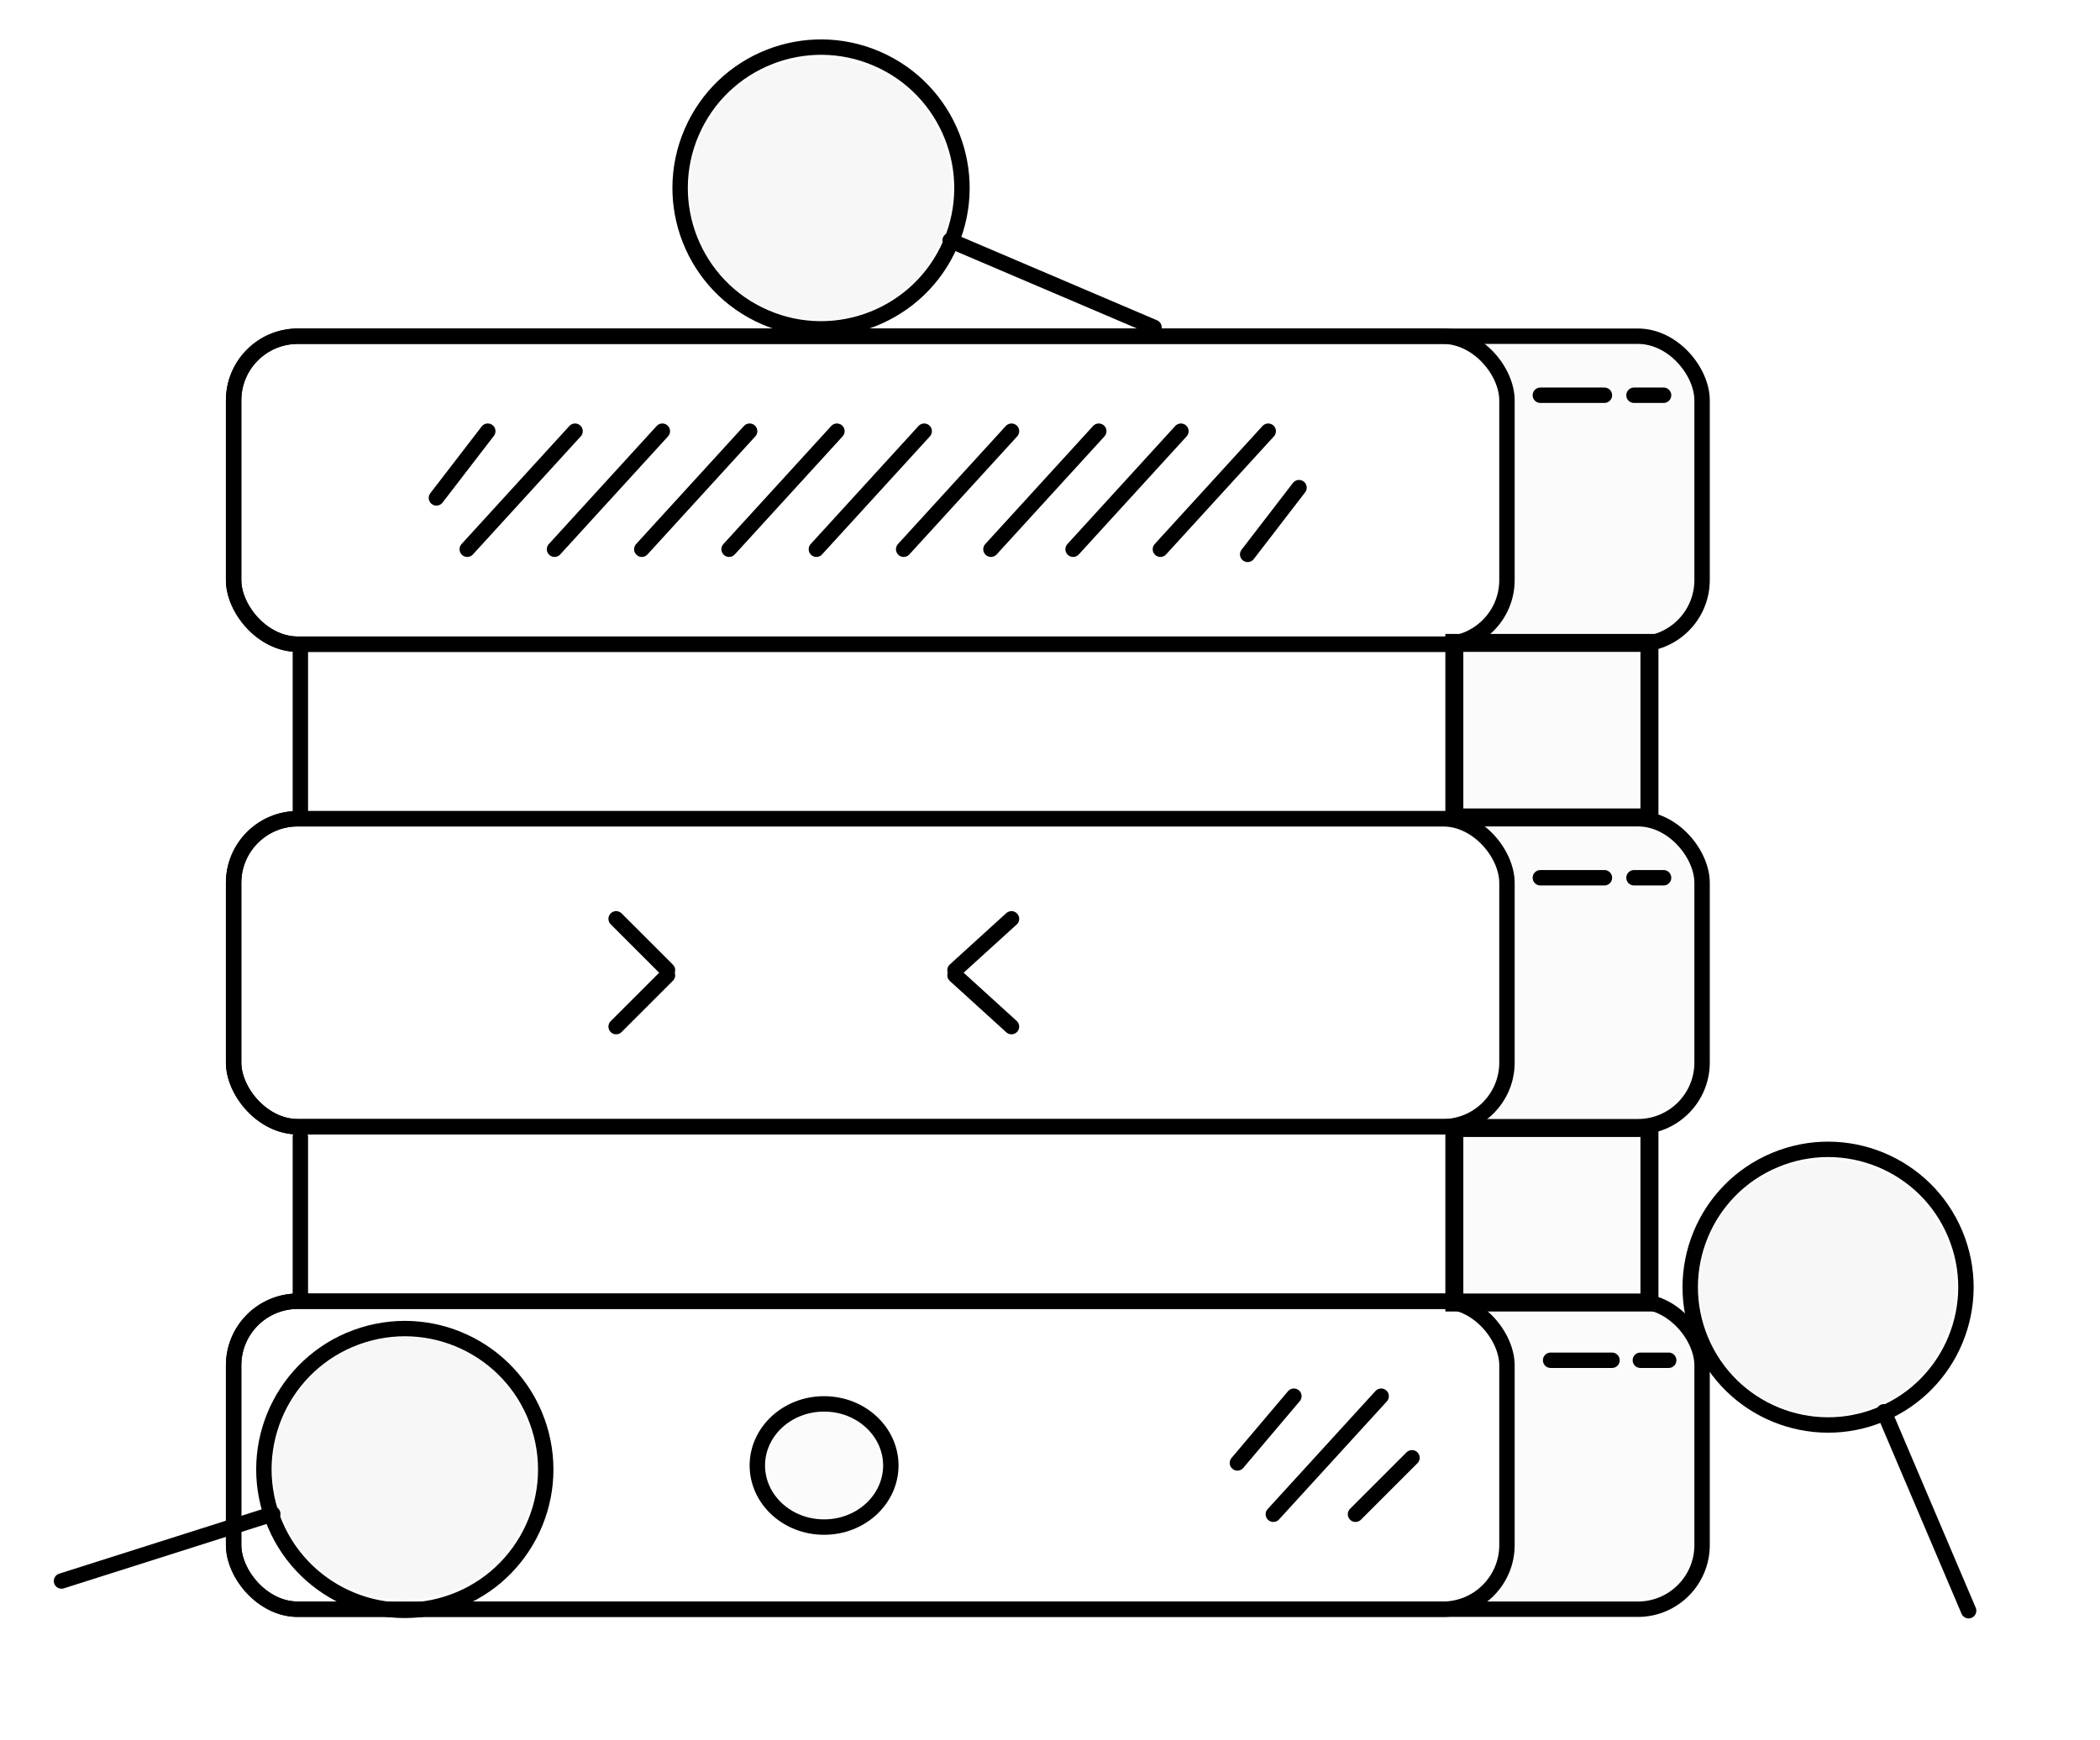 <svg viewBox="0 0 409 339" stroke="black" stroke-width="3" fill="#D9D9D9" fill-opacity="0.1" xmlns="http://www.w3.org/2000/svg">
<path d="M293 167.5L287.687 160H323L330.5 168L331 211.5L323 219H287.687L293 210.5V167.5Z" stroke="none"/>
<path d="M293.577 74.5L287.5 66L322.5 65.5L331 72.5V117L323.5 125H287.5L293.577 117V74.5Z" stroke="none"/>
<path d="M293 260.5L287.5 254H323L330.5 262V305.5L324.5 312.5H287L292.5 306.5L293 260.5Z" stroke="none"/>

<rect x="283" y="220" width="38" height="34" />
<rect x="283" y="125" width="38" height="34" />
<rect x="45.5" y="253.5" width="286" height="60" rx="12.5" stroke-linecap="round" fill="none"/>
<rect x="45.5" y="65.5" width="286" height="60" rx="12.5" stroke-linecap="round" fill="none"/>
<rect x="45.5" y="159.5" width="286" height="60" rx="12.5" stroke-linecap="round" fill="none"/>
<rect x="45.5" y="65.5" width="248" height="60" rx="12.5" stroke-linecap="round" fill="none"/>
<rect x="45.5" y="159.5" width="248" height="60" rx="12.5" stroke-linecap="round" fill="none"/>
<rect x="45.5" y="253.5" width="248" height="60" rx="12.5" stroke-linecap="round" fill="none"/>
<line x1="58.5" y1="126.5" x2="58.5" y2="158.5" stroke-linecap="round"/>
<line x1="283.5" y1="126.5" x2="283.5" y2="158.5" stroke-linecap="round"/>
<line x1="321.5" y1="126.5" x2="321.5" y2="158.5" stroke-linecap="round"/>
<line x1="58.5" y1="221.5" x2="58.5" y2="252.5" stroke-linecap="round"/>
<line x1="283.5" y1="221.5" x2="283.5" y2="252.5" stroke-linecap="round"/>
<line x1="321.5" y1="220.5" x2="321.5" y2="252.5" stroke-linecap="round"/>
<path d="M91 107L112 84" stroke-linecap="round"/>
<path d="M108 107L129 84" stroke-linecap="round"/>
<path d="M125 107L146 84" stroke-linecap="round"/>
<path d="M142 107L163 84" stroke-linecap="round"/>
<path d="M159 107L180 84" stroke-linecap="round"/>
<path d="M176 107L197 84" stroke-linecap="round"/>
<path d="M193 107L214 84" stroke-linecap="round"/>
<path d="M209 107L230 84" stroke-linecap="round"/>
<path d="M226 107L247 84" stroke-linecap="round"/>
<path d="M248 295L269 272" stroke-linecap="round"/>
<path d="M243 108L253 95" stroke-linecap="round"/>
<path d="M264 295L275 284" stroke-linecap="round"/>
<path d="M241 285L252 272" stroke-linecap="round"/>
<path d="M85 97L95 84" stroke-linecap="round"/>
<path d="M302 265H313.96M319.48 265H325" stroke-linecap="round"/>
<path d="M300 171H312.48M318.24 171H324" stroke-linecap="round"/>
<path d="M300 77H312.48M318.24 77H324" stroke-linecap="round"/>
<path d="M197 179L186 189" stroke-linecap="round"/>
<path d="M186 190L197 200" stroke-linecap="round"/>
<path d="M120 179L130 189" stroke-linecap="round"/>
<path d="M130 190L120 200" stroke-linecap="round"/>
<path d="M173.5 285.5C173.5 292.028 167.782 297.5 160.5 297.5C153.218 297.5 147.5 292.028 147.5 285.5C147.5 278.972 153.218 273.5 160.5 273.5C167.782 273.5 173.5 278.972 173.5 285.5Z"/>

<circle cx="159.908" cy="36.623" r="27.44" transform="rotate(-66.576 159.908 36.623)"/>
<circle cx="159.823" cy="36.823" r="25.5" transform="rotate(-66.576 159.823 36.823)" stroke="none"/>
<line x1="185.045" y1="46.841" x2="224.757" y2="63.778" stroke-linecap="round" stroke-linejoin="round"/>

<circle cx="356.041" cy="250.761" r="26.843" transform="rotate(-22.725 356.041 250.761)" />
<circle cx="355.845" cy="250.845" r="24.89" transform="rotate(-22.725 355.845 250.845)" stroke="none" />
<line x1="366.92" y1="275.034" x2="383.414" y2="313.794" stroke-linecap="round" stroke-linejoin="round"/>

<circle cx="78.842" cy="286.274" r="27.44" transform="rotate(72.697 78.842 286.274)"/>
<circle cx="78.775" cy="286.066" r="25.5" transform="rotate(72.697 78.775 286.066)" stroke="none"/>
<line x1="53.125" y1="294.931" x2="11.98" y2="308.006" stroke-linecap="round" stroke-linejoin="round"/>
</svg>

